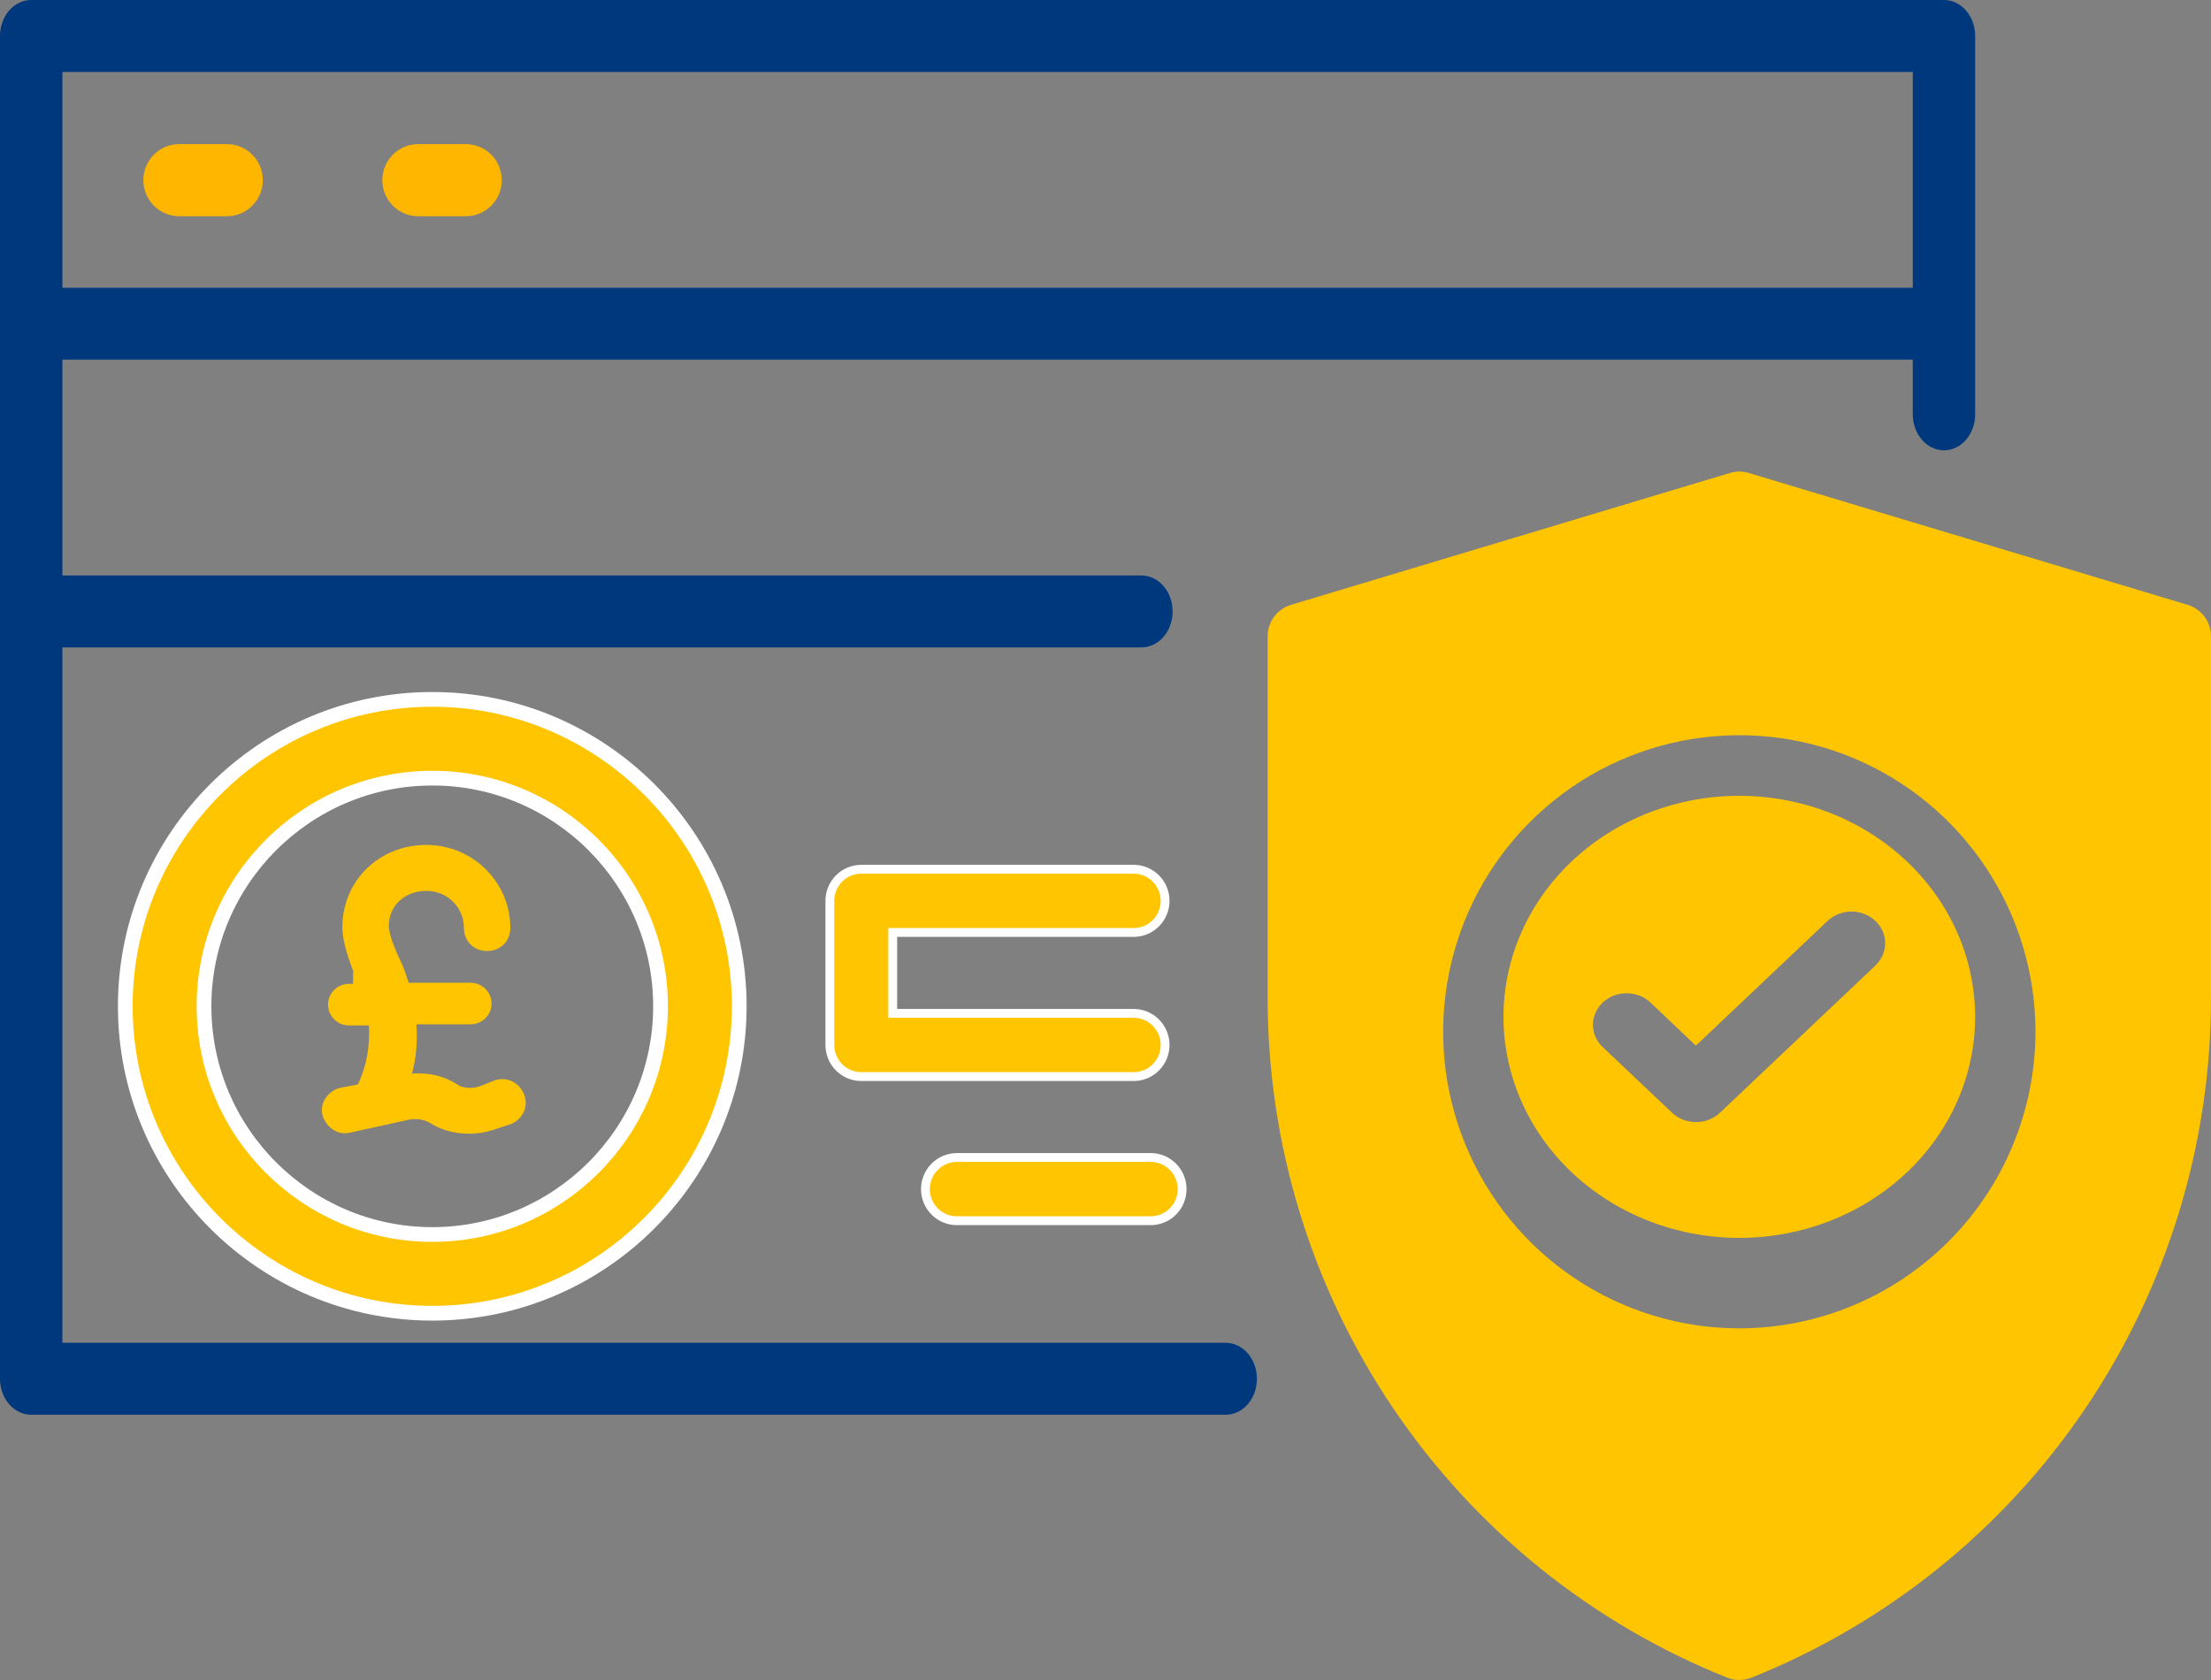 <?xml version="1.0" encoding="UTF-8"?>
<svg xmlns="http://www.w3.org/2000/svg" width="75" height="57" viewBox="0 0 75 57" fill="none"><rect x="0" y="0" width="75" height="57" fill="#808080" stroke="none"/><g id="make the payment icon"><path id="Vector" d="M6.92 34.14V34.14C6.92 38.411 10.394 41.885 14.667 41.885C18.934 41.885 22.406 38.411 22.406 34.14C22.406 29.872 18.934 26.401 14.667 26.401C10.395 26.401 6.921 29.872 6.92 34.14ZM25.076 34.139C25.076 39.883 20.406 44.556 14.667 44.556C8.923 44.556 4.25 39.884 4.25 34.139C4.25 28.401 8.923 23.729 14.667 23.729C20.406 23.729 25.076 28.4 25.076 34.139Z" fill="#FFC500" stroke="white" stroke-width="0.5"/><path id="Vector_2" d="M12.177 33.343V33.328V33.181C12.202 33.181 12.235 33.187 12.266 33.208C12.294 33.226 12.311 33.25 12.321 33.268C12.322 33.27 12.322 33.271 12.323 33.272C12.332 33.29 12.336 33.306 12.337 33.316C12.338 33.321 12.339 33.326 12.339 33.331L12.339 33.337L12.34 33.34L12.34 33.342L12.34 33.343L12.34 33.343L12.34 33.343M12.177 33.343V33.38V33.581H11.84C11.567 33.581 11.328 33.796 11.328 34.086C11.328 34.352 11.543 34.591 11.84 34.591H12.514H12.704L12.714 34.78C12.753 35.514 12.636 36.216 12.32 36.881L12.277 36.973L12.176 36.992L11.585 37.102C11.256 37.194 11.058 37.508 11.133 37.781C11.223 38.108 11.542 38.312 11.825 38.235L11.834 38.233L11.834 38.233L13.858 37.788L13.868 37.785L13.868 37.785C14.131 37.742 14.443 37.783 14.678 37.922L14.682 37.925L14.682 37.925C15.058 38.162 15.47 38.265 15.924 38.265C16.233 38.265 16.547 38.197 16.829 38.092L16.836 38.09L16.836 38.09L17.275 37.945C17.588 37.799 17.715 37.472 17.579 37.175C17.434 36.861 17.099 36.728 16.793 36.866L16.785 36.87L16.785 36.87L16.412 37.017C16.106 37.147 15.696 37.156 15.402 36.962C14.995 36.694 14.516 36.589 13.989 36.623L13.71 36.642L13.783 36.372C13.926 35.84 13.962 35.306 13.926 34.767L13.912 34.554H14.126H15.962C16.235 34.554 16.474 34.338 16.474 34.049C16.474 33.783 16.259 33.543 15.962 33.543H13.863H13.72L13.674 33.407C13.658 33.359 13.642 33.311 13.626 33.264C13.565 33.077 13.505 32.892 13.422 32.728L13.421 32.725L13.421 32.725C13.041 31.934 12.989 31.568 12.989 31.413C12.989 30.625 13.613 30.026 14.463 30.026C15.284 30.026 15.937 30.67 15.937 31.488C15.937 31.821 16.183 32.067 16.524 32.067C16.865 32.067 17.111 31.821 17.111 31.488C17.111 30.041 15.928 28.867 14.463 28.867C12.959 28.867 11.815 30.006 11.815 31.45C11.815 31.889 11.987 32.45 12.325 33.267L12.34 33.304L12.34 33.343M12.177 33.343L12.34 33.343L12.34 33.343M12.177 33.343C12.34 33.343 12.34 33.343 12.34 33.343" fill="#FFC500" stroke="#FFC500" stroke-width="0.4"/><path id="Vector_3" d="M41.578 45.559H2.116V21.966H38.719C38.999 21.966 39.269 21.837 39.467 21.609C39.665 21.38 39.777 21.069 39.777 20.746C39.777 20.422 39.665 20.112 39.467 19.883C39.269 19.654 38.999 19.525 38.719 19.525H2.116V12.203H64.884V14.058C64.884 14.382 64.996 14.692 65.194 14.921C65.392 15.15 65.662 15.279 65.942 15.279C66.223 15.279 66.492 15.15 66.69 14.921C66.888 14.692 67 14.382 67 14.058V1.22C67 0.897 66.888 0.586 66.69 0.357C66.492 0.129 66.223 0 65.942 0H1.058C0.777 0 0.508 0.129 0.31 0.357C0.111 0.586 0 0.897 0 1.22L0 46.78C0 47.103 0.111 47.414 0.31 47.643C0.508 47.871 0.777 48 1.058 48H41.578C41.859 48 42.128 47.871 42.326 47.643C42.525 47.414 42.636 47.103 42.636 46.78C42.636 46.456 42.525 46.146 42.326 45.917C42.128 45.688 41.859 45.559 41.578 45.559ZM2.116 2.441H64.884V9.763H2.116V2.441Z" fill="#00387D"/><path id="Vector_4" d="M30.282 34.232V34.382H30.432H38.456C38.739 34.382 39.01 34.495 39.209 34.696C39.409 34.897 39.522 35.17 39.522 35.455C39.522 35.739 39.409 36.012 39.209 36.213C39.01 36.414 38.739 36.527 38.456 36.527H29.216C28.933 36.527 28.662 36.414 28.462 36.213C28.262 36.012 28.15 35.739 28.15 35.455V30.564C28.15 30.28 28.262 30.007 28.462 29.806C28.662 29.605 28.933 29.492 29.216 29.492H38.456C38.739 29.492 39.01 29.605 39.209 29.806C39.409 30.007 39.522 30.28 39.522 30.564C39.522 30.849 39.409 31.122 39.209 31.323C39.01 31.524 38.739 31.637 38.456 31.637H30.432H30.282V31.787V34.232Z" fill="#FFC500" stroke="white" stroke-width="0.3"/><path id="Vector_5" d="M39.033 41.417H32.458C32.176 41.417 31.905 41.305 31.705 41.104C31.505 40.903 31.392 40.63 31.392 40.345C31.392 40.06 31.505 39.787 31.705 39.586C31.905 39.385 32.176 39.272 32.458 39.272H39.033C39.316 39.272 39.587 39.385 39.786 39.586C39.986 39.787 40.099 40.06 40.099 40.345C40.099 40.63 39.986 40.903 39.786 41.104C39.587 41.305 39.316 41.417 39.033 41.417Z" fill="#FFC500" stroke="white" stroke-width="0.3"/><path id="Vector_6" d="M7.7 4.89H6.079C5.757 4.89 5.447 5.019 5.219 5.248C4.991 5.478 4.863 5.789 4.863 6.113C4.863 6.437 4.991 6.748 5.219 6.977C5.447 7.207 5.757 7.336 6.079 7.336H7.7C8.023 7.336 8.332 7.207 8.56 6.977C8.788 6.748 8.916 6.437 8.916 6.113C8.916 5.789 8.788 5.478 8.56 5.248C8.332 5.019 8.023 4.89 7.7 4.89Z" fill="#FFB600"/><path id="Vector_7" d="M15.806 4.89H14.185C13.862 4.89 13.553 5.019 13.325 5.248C13.097 5.478 12.969 5.789 12.969 6.113C12.969 6.437 13.097 6.748 13.325 6.977C13.553 7.207 13.862 7.336 14.185 7.336H15.806C16.128 7.336 16.437 7.207 16.665 6.977C16.893 6.748 17.021 6.437 17.021 6.113C17.021 5.789 16.893 5.478 16.665 5.248C16.437 5.019 16.128 4.89 15.806 4.89Z" fill="#FFB600"/><path id="Vector_8" d="M59 27C57.418 27 55.871 27.44 54.555 28.264C53.24 29.088 52.215 30.259 51.609 31.63C51.004 33 50.845 34.508 51.154 35.963C51.462 37.418 52.224 38.754 53.343 39.803C54.462 40.852 55.887 41.566 57.439 41.856C58.991 42.145 60.6 41.997 62.062 41.429C63.523 40.861 64.773 39.9 65.652 38.667C66.531 37.433 67 35.983 67 34.5C66.998 32.512 66.154 30.605 64.654 29.199C63.154 27.793 61.121 27.002 59 27ZM63.622 32.754L58.343 37.754C58.237 37.855 58.11 37.934 57.971 37.989C57.831 38.043 57.682 38.071 57.531 38.071C57.38 38.071 57.231 38.043 57.091 37.989C56.952 37.934 56.825 37.855 56.719 37.754L54.378 35.537C54.27 35.438 54.184 35.319 54.124 35.188C54.065 35.057 54.035 34.916 54.034 34.774C54.034 34.632 54.063 34.491 54.122 34.36C54.18 34.229 54.265 34.109 54.373 34.009C54.481 33.909 54.609 33.831 54.75 33.777C54.89 33.724 55.041 33.698 55.193 33.7C55.344 33.702 55.494 33.732 55.633 33.788C55.772 33.845 55.898 33.927 56.003 34.03L57.526 35.477L61.993 31.246C62.206 31.044 62.496 30.93 62.8 30.928C63.103 30.927 63.394 31.038 63.609 31.239C63.825 31.439 63.947 31.711 63.948 31.995C63.95 32.279 63.831 32.552 63.617 32.754H63.622Z" fill="#FFC500"/><path id="Vector_9" d="M74.205 20.52L59.322 16.048C59.112 15.984 58.888 15.984 58.678 16.048L43.795 20.52C43.565 20.589 43.364 20.73 43.22 20.923C43.077 21.116 43 21.35 43 21.59V33.859C42.999 38.822 44.483 43.673 47.261 47.783C50.039 51.894 53.983 55.076 58.585 56.919C58.851 57.027 59.149 57.027 59.415 56.919C64.017 55.076 67.961 51.894 70.739 47.783C73.517 43.673 75.001 38.822 75 33.859V21.59C75 21.35 74.923 21.116 74.78 20.923C74.636 20.73 74.435 20.589 74.205 20.52ZM59 45.069C57.013 45.069 55.071 44.478 53.419 43.373C51.766 42.267 50.479 40.696 49.718 38.857C48.958 37.019 48.759 34.995 49.147 33.044C49.534 31.092 50.491 29.299 51.896 27.892C53.301 26.484 55.091 25.526 57.04 25.138C58.989 24.75 61.009 24.949 62.845 25.71C64.68 26.472 66.249 27.762 67.353 29.416C68.457 31.071 69.046 33.017 69.046 35.007C69.043 37.674 67.984 40.232 66.1 42.118C64.217 44.004 61.663 45.066 59 45.069Z" fill="#FFC500"/></g></svg>